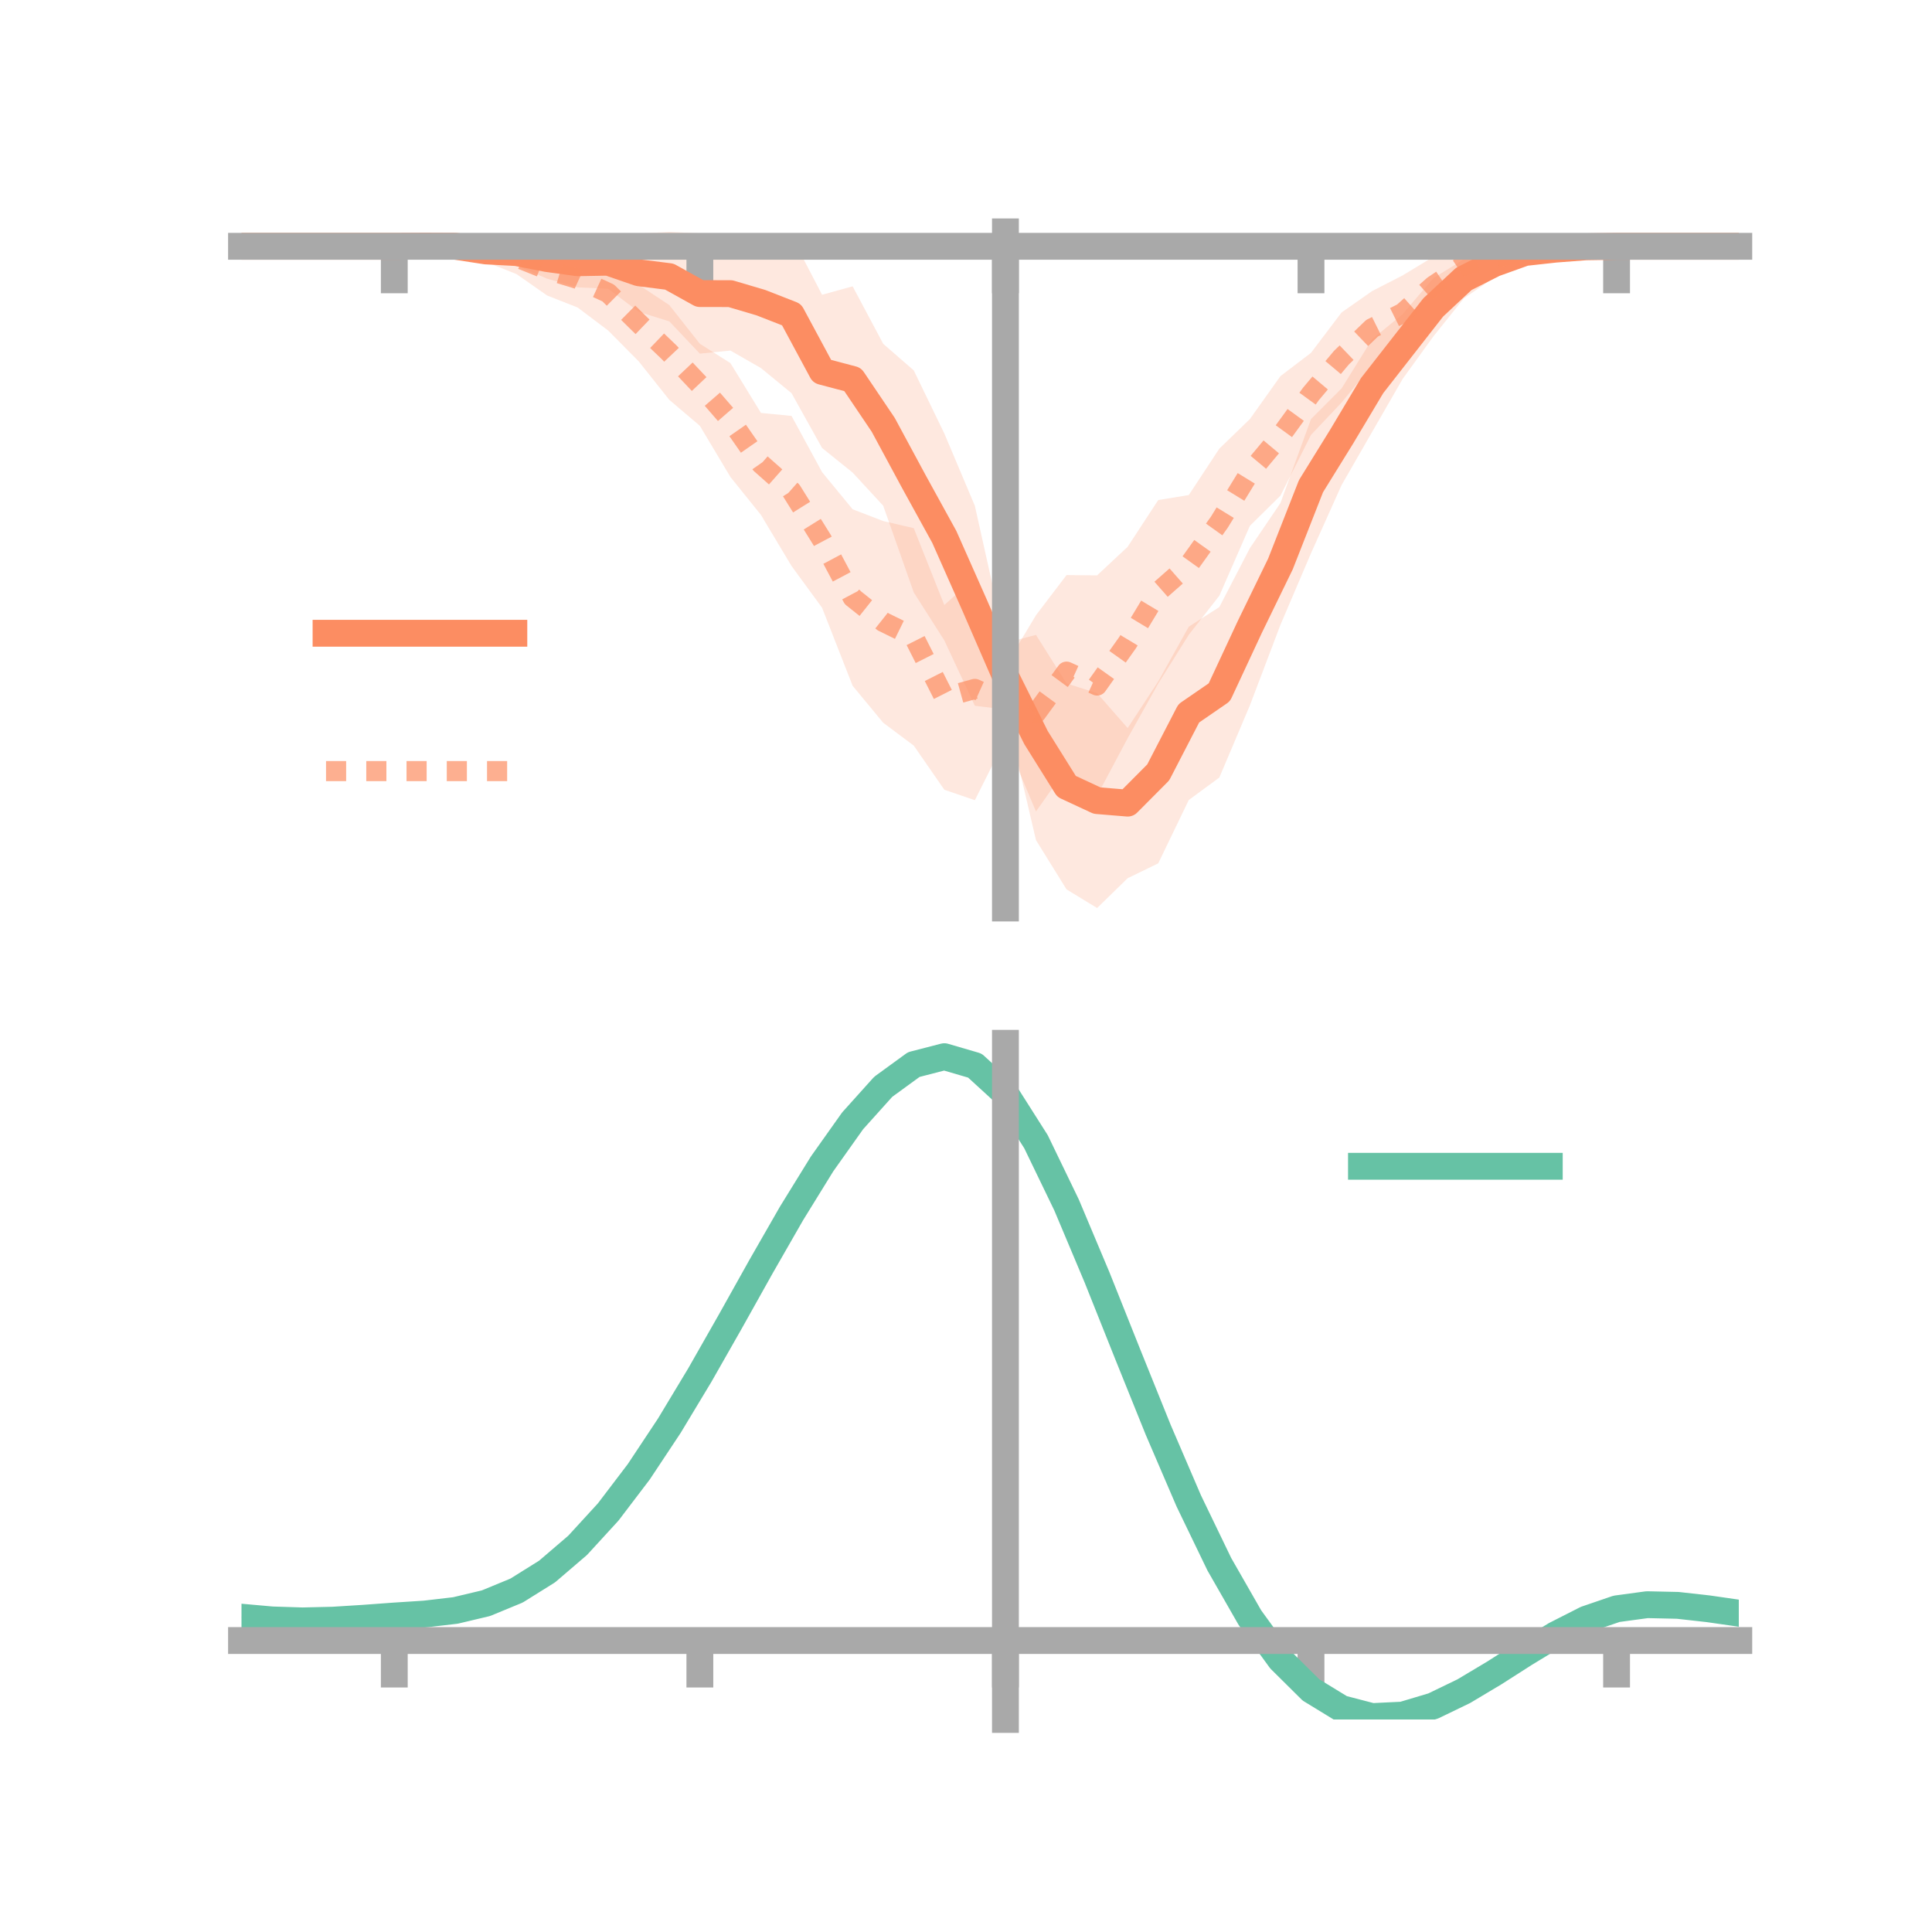 <?xml version="1.0" encoding="utf-8" standalone="no"?>
<!DOCTYPE svg PUBLIC "-//W3C//DTD SVG 1.1//EN"
  "http://www.w3.org/Graphics/SVG/1.1/DTD/svg11.dtd">
<!-- Created with matplotlib (https://matplotlib.org/) -->
<svg height="144pt" version="1.1" viewBox="0 0 144 144" width="144pt" xmlns="http://www.w3.org/2000/svg" xmlns:xlink="http://www.w3.org/1999/xlink">
 <defs>
  <style type="text/css">*{stroke-linecap:butt;stroke-linejoin:round;}</style>
 </defs>
 <g id="figure_1">
  <g id="patch_1">
   <path d="M 0 144 
L 144 144 
L 144 0 
L 0 0 
z
" style="fill:none;"/>
  </g>
  <g id="axes_1">
   <g id="patch_2">
    <path d="M 18 67.68 
L 129.6 67.68 
L 129.6 17.28 
L 18 17.28 
z
" style="fill:none;"/>
   </g>
   <g id="PolyCollection_1">
    <path clip-path="url(#p9fc6316071)" d="M 18 18.358 
L 18 18.358 
L 20.278 18.358 
L 22.555 18.358 
L 24.833 18.358 
L 27.11 18.358 
L 29.388 18.358 
L 31.665 18.184 
L 33.943 18.033 
L 36.22 18.08 
L 38.498 17.869 
L 40.776 17.771 
L 43.053 17.751 
L 45.331 17.565 
L 47.608 17.416 
L 49.886 17.28 
L 52.163 17.403 
L 54.441 17.645 
L 56.718 17.686 
L 58.996 17.595 
L 61.273 21.97 
L 63.551 21.342 
L 65.829 25.625 
L 68.106 27.607 
L 70.384 32.309 
L 72.661 37.702 
L 74.939 47.917 
L 77.216 47.321 
L 79.494 50.94 
L 81.771 51.665 
L 84.049 54.265 
L 86.327 50.792 
L 88.604 46.71 
L 90.882 45.247 
L 93.159 40.855 
L 95.437 37.494 
L 97.714 31.236 
L 99.992 28.952 
L 102.269 25.286 
L 104.547 23.413 
L 106.824 20.737 
L 109.102 19.331 
L 111.38 18.598 
L 113.657 18.233 
L 115.935 18.201 
L 118.212 18.227 
L 120.49 18.358 
L 122.767 18.358 
L 125.045 18.358 
L 127.322 18.358 
L 129.6 18.358 
L 129.6 18.358 
L 129.6 18.358 
L 127.322 18.358 
L 125.045 18.358 
L 122.767 18.358 
L 120.49 18.358 
L 118.212 18.565 
L 115.935 18.94 
L 113.657 19.41 
L 111.38 20.679 
L 109.102 22.246 
L 106.824 25.089 
L 104.547 28.24 
L 102.269 32.196 
L 99.992 36.158 
L 97.714 41.236 
L 95.437 46.573 
L 93.159 52.576 
L 90.882 57.954 
L 88.604 59.629 
L 86.327 64.35 
L 84.049 65.457 
L 81.771 67.68 
L 79.494 66.29 
L 77.216 62.619 
L 74.939 52.877 
L 72.661 52.606 
L 70.384 47.731 
L 68.106 44.155 
L 65.829 37.694 
L 63.551 35.224 
L 61.273 33.39 
L 58.996 29.305 
L 56.718 27.435 
L 54.441 26.128 
L 52.163 26.36 
L 49.886 23.953 
L 47.608 23.243 
L 45.331 21.521 
L 43.053 21.419 
L 40.776 20.77 
L 38.498 19.785 
L 36.22 19.33 
L 33.943 18.677 
L 31.665 18.505 
L 29.388 18.358 
L 27.11 18.358 
L 24.833 18.358 
L 22.555 18.358 
L 20.278 18.358 
L 18 18.358 
z
" style="fill:#fc8d62;fill-opacity:0.2;"/>
   </g>
   <g id="PolyCollection_2">
    <path clip-path="url(#p9fc6316071)" d="M 18 18.358 
L 18 18.358 
L 20.278 18.358 
L 22.555 18.358 
L 24.833 18.358 
L 27.11 18.358 
L 29.388 18.358 
L 31.665 18.224 
L 33.943 18.079 
L 36.22 18.005 
L 38.498 17.929 
L 40.776 18.17 
L 43.053 18.663 
L 45.331 19.033 
L 47.608 21.232 
L 49.886 22.738 
L 52.163 25.622 
L 54.441 27.063 
L 56.718 30.778 
L 58.996 31 
L 61.273 35.19 
L 63.551 37.959 
L 65.829 38.835 
L 68.106 39.367 
L 70.384 45.094 
L 72.661 43.051 
L 74.939 49.656 
L 77.216 45.854 
L 79.494 42.862 
L 81.771 42.884 
L 84.049 40.756 
L 86.327 37.271 
L 88.604 36.899 
L 90.882 33.44 
L 93.159 31.236 
L 95.437 28.034 
L 97.714 26.299 
L 99.992 23.29 
L 102.269 21.695 
L 104.547 20.526 
L 106.824 19.145 
L 109.102 17.973 
L 111.38 18.01 
L 113.657 17.939 
L 115.935 18.197 
L 118.212 18.244 
L 120.49 18.358 
L 122.767 18.358 
L 125.045 18.358 
L 127.322 18.358 
L 129.6 18.358 
L 129.6 18.358 
L 129.6 18.358 
L 127.322 18.358 
L 125.045 18.358 
L 122.767 18.358 
L 120.49 18.358 
L 118.212 18.51 
L 115.935 18.848 
L 113.657 19.441 
L 111.38 20.487 
L 109.102 21.558 
L 106.824 23.463 
L 104.547 26.134 
L 102.269 27.231 
L 99.992 30.006 
L 97.714 32.416 
L 95.437 36.943 
L 93.159 39.193 
L 90.882 44.404 
L 88.604 47.313 
L 86.327 50.947 
L 84.049 55.023 
L 81.771 59.304 
L 79.494 57.261 
L 77.216 60.483 
L 74.939 55.095 
L 72.661 59.643 
L 70.384 58.862 
L 68.106 55.572 
L 65.829 53.87 
L 63.551 51.116 
L 61.273 45.298 
L 58.996 42.186 
L 56.718 38.381 
L 54.441 35.551 
L 52.163 31.737 
L 49.886 29.803 
L 47.608 26.937 
L 45.331 24.637 
L 43.053 22.92 
L 40.776 22.023 
L 38.498 20.429 
L 36.22 19.525 
L 33.943 18.776 
L 31.665 18.487 
L 29.388 18.358 
L 27.11 18.358 
L 24.833 18.358 
L 22.555 18.358 
L 20.278 18.358 
L 18 18.358 
z
" style="fill:#fc8d62;fill-opacity:0.2;"/>
   </g>
   <g id="matplotlib.axis_1">
    <g id="xtick_1">
     <g id="line2d_1">
      <defs>
       <path d="M 0 0 
L 0 3.5 
" id="me0dc864404" style="stroke:#a9a9a9;stroke-width:2;"/>
      </defs>
      <g>
       <use style="fill:#a9a9a9;stroke:#a9a9a9;stroke-width:2;" x="29.388" xlink:href="#me0dc864404" y="18.358"/>
      </g>
     </g>
    </g>
    <g id="xtick_2">
     <g id="line2d_2">
      <g>
       <use style="fill:#a9a9a9;stroke:#a9a9a9;stroke-width:2;" x="52.163" xlink:href="#me0dc864404" y="18.358"/>
      </g>
     </g>
    </g>
    <g id="xtick_3">
     <g id="line2d_3">
      <g>
       <use style="fill:#a9a9a9;stroke:#a9a9a9;stroke-width:2;" x="74.939" xlink:href="#me0dc864404" y="18.358"/>
      </g>
     </g>
    </g>
    <g id="xtick_4">
     <g id="line2d_4">
      <g>
       <use style="fill:#a9a9a9;stroke:#a9a9a9;stroke-width:2;" x="97.714" xlink:href="#me0dc864404" y="18.358"/>
      </g>
     </g>
    </g>
    <g id="xtick_5">
     <g id="line2d_5">
      <g>
       <use style="fill:#a9a9a9;stroke:#a9a9a9;stroke-width:2;" x="120.49" xlink:href="#me0dc864404" y="18.358"/>
      </g>
     </g>
    </g>
   </g>
   <g id="matplotlib.axis_2"/>
   <g id="line2d_6">
    <path clip-path="url(#p9fc6316071)" d="M 18 18.358 
L 20.278 18.358 
L 22.555 18.358 
L 24.833 18.358 
L 27.11 18.358 
L 29.388 18.358 
L 31.665 18.345 
L 33.943 18.355 
L 36.22 18.705 
L 38.498 18.827 
L 40.776 19.271 
L 43.053 19.585 
L 45.331 19.543 
L 47.608 20.33 
L 49.886 20.617 
L 52.163 21.881 
L 54.441 21.886 
L 56.718 22.56 
L 58.996 23.45 
L 61.273 27.68 
L 63.551 28.283 
L 65.829 31.66 
L 68.106 35.881 
L 70.384 40.02 
L 72.661 45.154 
L 74.939 50.397 
L 77.216 54.97 
L 79.494 58.615 
L 81.771 59.673 
L 84.049 59.861 
L 86.327 57.571 
L 88.604 53.169 
L 90.882 51.601 
L 93.159 46.716 
L 95.437 42.034 
L 97.714 36.236 
L 99.992 32.555 
L 102.269 28.741 
L 104.547 25.826 
L 106.824 22.913 
L 109.102 20.789 
L 111.38 19.638 
L 113.657 18.821 
L 115.935 18.57 
L 118.212 18.396 
L 120.49 18.358 
L 122.767 18.358 
L 125.045 18.358 
L 127.322 18.358 
L 129.6 18.358 
" style="fill:none;stroke:#fc8d62;stroke-linecap:square;stroke-width:2;"/>
   </g>
   <g id="line2d_7">
    <path clip-path="url(#p9fc6316071)" d="M 18 18.358 
L 20.278 18.358 
L 22.555 18.358 
L 24.833 18.358 
L 27.11 18.358 
L 29.388 18.358 
L 31.665 18.355 
L 33.943 18.428 
L 36.22 18.765 
L 38.498 19.179 
L 40.776 20.097 
L 43.053 20.791 
L 45.331 21.835 
L 47.608 24.085 
L 49.886 26.271 
L 52.163 28.68 
L 54.441 31.307 
L 56.718 34.579 
L 58.996 36.593 
L 61.273 40.244 
L 63.551 44.537 
L 65.829 46.352 
L 68.106 47.47 
L 70.384 51.978 
L 72.661 51.347 
L 74.939 52.375 
L 77.216 53.169 
L 79.494 50.061 
L 81.771 51.094 
L 84.049 47.89 
L 86.327 44.109 
L 88.604 42.106 
L 90.882 38.922 
L 93.159 35.214 
L 95.437 32.489 
L 97.714 29.358 
L 99.992 26.648 
L 102.269 24.463 
L 104.547 23.33 
L 106.824 21.304 
L 109.102 19.766 
L 111.38 19.249 
L 113.657 18.69 
L 115.935 18.522 
L 118.212 18.377 
L 120.49 18.358 
L 122.767 18.358 
L 125.045 18.358 
L 127.322 18.358 
L 129.6 18.358 
" style="fill:none;stroke:#fc8d62;stroke-dasharray:1.5,1.5;stroke-dashoffset:0;stroke-opacity:0.7;stroke-width:1.5;"/>
   </g>
   <g id="patch_3">
    <path d="M 74.939 67.68 
L 74.939 17.28 
" style="fill:none;stroke:#a9a9a9;stroke-linecap:square;stroke-linejoin:miter;stroke-width:2;"/>
   </g>
   <g id="patch_4">
    <path d="M 129.6 67.68 
L 129.6 17.28 
" style="fill:none;"/>
   </g>
   <g id="patch_5">
    <path d="M 18 18.358 
L 129.6 18.358 
" style="fill:none;stroke:#a9a9a9;stroke-linecap:square;stroke-linejoin:miter;stroke-width:2;"/>
   </g>
   <g id="patch_6">
    <path d="M 18 17.28 
L 129.6 17.28 
" style="fill:none;"/>
   </g>
   <g id="legend_1">
    <g id="line2d_8">
     <path d="M 24.3 47.2 
L 38.3 47.2 
" style="fill:none;stroke:#fc8d62;stroke-linecap:square;stroke-width:2;"/>
    </g>
    <g id="line2d_9"/>
    <g id="text_1">
     <!--   -->
     <g transform="translate(43.9 49.65)scale(0.07 -0.07)">
      <defs>
       <path id="DejaVuSans-32"/>
      </defs>
      <use xlink:href="#DejaVuSans-32"/>
     </g>
    </g>
    <g id="line2d_10">
     <path d="M 24.3 57.474 
L 38.3 57.474 
" style="fill:none;stroke:#fc8d62;stroke-dasharray:1.5,1.5;stroke-dashoffset:0;stroke-opacity:0.7;stroke-width:1.5;"/>
    </g>
    <g id="line2d_11"/>
    <g id="text_2">
     <!--   -->
     <g transform="translate(43.9 59.924)scale(0.07 -0.07)">
      <use xlink:href="#DejaVuSans-32"/>
     </g>
    </g>
   </g>
  </g>
  <g id="axes_2">
   <g id="patch_7">
    <path d="M 18 128.16 
L 129.6 128.16 
L 129.6 77.76 
L 18 77.76 
z
" style="fill:none;"/>
   </g>
   <g id="PolyCollection_3">
    <path clip-path="url(#pb03d8d5737)" d="M 18 120.577 
L 18 120.495 
L 20.278 120.707 
L 22.555 120.781 
L 24.833 120.721 
L 27.11 120.568 
L 29.388 120.393 
L 31.665 120.24 
L 33.943 119.969 
L 36.22 119.421 
L 38.498 118.47 
L 40.776 117.025 
L 43.053 115.034 
L 45.331 112.488 
L 47.608 109.421 
L 49.886 105.899 
L 52.163 102.023 
L 54.441 97.922 
L 56.718 93.752 
L 58.996 89.686 
L 61.273 85.914 
L 63.551 82.634 
L 65.829 80.049 
L 68.106 78.359 
L 70.384 77.76 
L 72.661 78.437 
L 74.939 80.557 
L 77.216 84.198 
L 79.494 88.984 
L 81.771 94.478 
L 84.049 100.276 
L 86.327 106.018 
L 88.604 111.408 
L 90.882 116.21 
L 93.159 120.255 
L 95.437 123.439 
L 97.714 125.724 
L 99.992 127.129 
L 102.269 127.725 
L 104.547 127.622 
L 106.824 126.953 
L 109.102 125.871 
L 111.38 124.534 
L 113.657 123.107 
L 115.935 121.746 
L 118.212 120.604 
L 120.49 119.831 
L 122.767 119.526 
L 125.045 119.58 
L 127.322 119.844 
L 129.6 120.183 
L 129.6 120.29 
L 129.6 120.29 
L 127.322 119.974 
L 125.045 119.727 
L 122.767 119.682 
L 120.49 119.992 
L 118.212 120.777 
L 115.935 121.951 
L 113.657 123.363 
L 111.38 124.846 
L 109.102 126.232 
L 106.824 127.352 
L 104.547 128.045 
L 102.269 128.16 
L 99.992 127.574 
L 97.714 126.194 
L 95.437 123.966 
L 93.159 120.879 
L 90.882 116.971 
L 88.604 112.335 
L 86.327 107.128 
L 84.049 101.574 
L 81.771 95.96 
L 79.494 90.633 
L 77.216 85.991 
L 74.939 82.459 
L 72.661 80.408 
L 70.384 79.756 
L 68.106 80.335 
L 65.829 81.962 
L 63.551 84.444 
L 61.273 87.587 
L 58.996 91.193 
L 56.718 95.074 
L 54.441 99.048 
L 52.163 102.95 
L 49.886 106.636 
L 47.608 109.984 
L 45.331 112.902 
L 43.053 115.329 
L 40.776 117.239 
L 38.498 118.638 
L 36.22 119.566 
L 33.943 120.101 
L 31.665 120.362 
L 29.388 120.503 
L 27.11 120.661 
L 24.833 120.795 
L 22.555 120.841 
L 20.278 120.77 
L 18 120.577 
z
" style="fill:#66c2a5;fill-opacity:0.2;"/>
   </g>
   <g id="matplotlib.axis_3">
    <g id="xtick_6">
     <g id="line2d_12">
      <g>
       <use style="fill:#a9a9a9;stroke:#a9a9a9;stroke-width:2;" x="29.388" xlink:href="#me0dc864404" y="122.275"/>
      </g>
     </g>
    </g>
    <g id="xtick_7">
     <g id="line2d_13">
      <g>
       <use style="fill:#a9a9a9;stroke:#a9a9a9;stroke-width:2;" x="52.163" xlink:href="#me0dc864404" y="122.275"/>
      </g>
     </g>
    </g>
    <g id="xtick_8">
     <g id="line2d_14">
      <g>
       <use style="fill:#a9a9a9;stroke:#a9a9a9;stroke-width:2;" x="74.939" xlink:href="#me0dc864404" y="122.275"/>
      </g>
     </g>
    </g>
    <g id="xtick_9">
     <g id="line2d_15">
      <g>
       <use style="fill:#a9a9a9;stroke:#a9a9a9;stroke-width:2;" x="97.714" xlink:href="#me0dc864404" y="122.275"/>
      </g>
     </g>
    </g>
    <g id="xtick_10">
     <g id="line2d_16">
      <g>
       <use style="fill:#a9a9a9;stroke:#a9a9a9;stroke-width:2;" x="120.49" xlink:href="#me0dc864404" y="122.275"/>
      </g>
     </g>
    </g>
   </g>
   <g id="matplotlib.axis_4"/>
   <g id="line2d_17">
    <path clip-path="url(#pb03d8d5737)" d="M 18 120.536 
L 20.278 120.739 
L 22.555 120.811 
L 24.833 120.758 
L 27.11 120.615 
L 29.388 120.448 
L 31.665 120.301 
L 33.943 120.035 
L 36.22 119.494 
L 38.498 118.554 
L 40.776 117.132 
L 43.053 115.181 
L 45.331 112.695 
L 47.608 109.702 
L 49.886 106.267 
L 52.163 102.487 
L 54.441 98.485 
L 56.718 94.413 
L 58.996 90.44 
L 61.273 86.75 
L 63.551 83.539 
L 65.829 81.005 
L 68.106 79.347 
L 70.384 78.758 
L 72.661 79.423 
L 74.939 81.508 
L 77.216 85.094 
L 79.494 89.808 
L 81.771 95.219 
L 84.049 100.925 
L 86.327 106.573 
L 88.604 111.871 
L 90.882 116.59 
L 93.159 120.567 
L 95.437 123.703 
L 97.714 125.959 
L 99.992 127.351 
L 102.269 127.943 
L 104.547 127.833 
L 106.824 127.153 
L 109.102 126.051 
L 111.38 124.69 
L 113.657 123.235 
L 115.935 121.849 
L 118.212 120.691 
L 120.49 119.912 
L 122.767 119.604 
L 125.045 119.654 
L 127.322 119.909 
L 129.6 120.237 
" style="fill:none;stroke:#66c2a5;stroke-linecap:square;stroke-width:2;"/>
   </g>
   <g id="patch_8">
    <path d="M 74.939 128.16 
L 74.939 77.76 
" style="fill:none;stroke:#a9a9a9;stroke-linecap:square;stroke-linejoin:miter;stroke-width:2;"/>
   </g>
   <g id="patch_9">
    <path d="M 129.6 128.16 
L 129.6 77.76 
" style="fill:none;"/>
   </g>
   <g id="patch_10">
    <path d="M 18 122.275 
L 129.6 122.275 
" style="fill:none;stroke:#a9a9a9;stroke-linecap:square;stroke-linejoin:miter;stroke-width:2;"/>
   </g>
   <g id="patch_11">
    <path d="M 18 77.76 
L 129.6 77.76 
" style="fill:none;"/>
   </g>
   <g id="legend_2">
    <g id="line2d_18">
     <path d="M 101.475 86.929 
L 115.475 86.929 
" style="fill:none;stroke:#66c2a5;stroke-linecap:square;stroke-width:2;"/>
    </g>
    <g id="line2d_19"/>
    <g id="text_3">
     <!--   -->
     <g transform="translate(121.075 89.379)scale(0.07 -0.07)">
      <use xlink:href="#DejaVuSans-32"/>
     </g>
    </g>
   </g>
  </g>
 </g>
 <defs>
  <clipPath id="p9fc6316071">
   <rect height="50.4" width="111.6" x="18" y="17.28"/>
  </clipPath>
  <clipPath id="pb03d8d5737">
   <rect height="50.4" width="111.6" x="18" y="77.76"/>
  </clipPath>
 </defs>
</svg>
